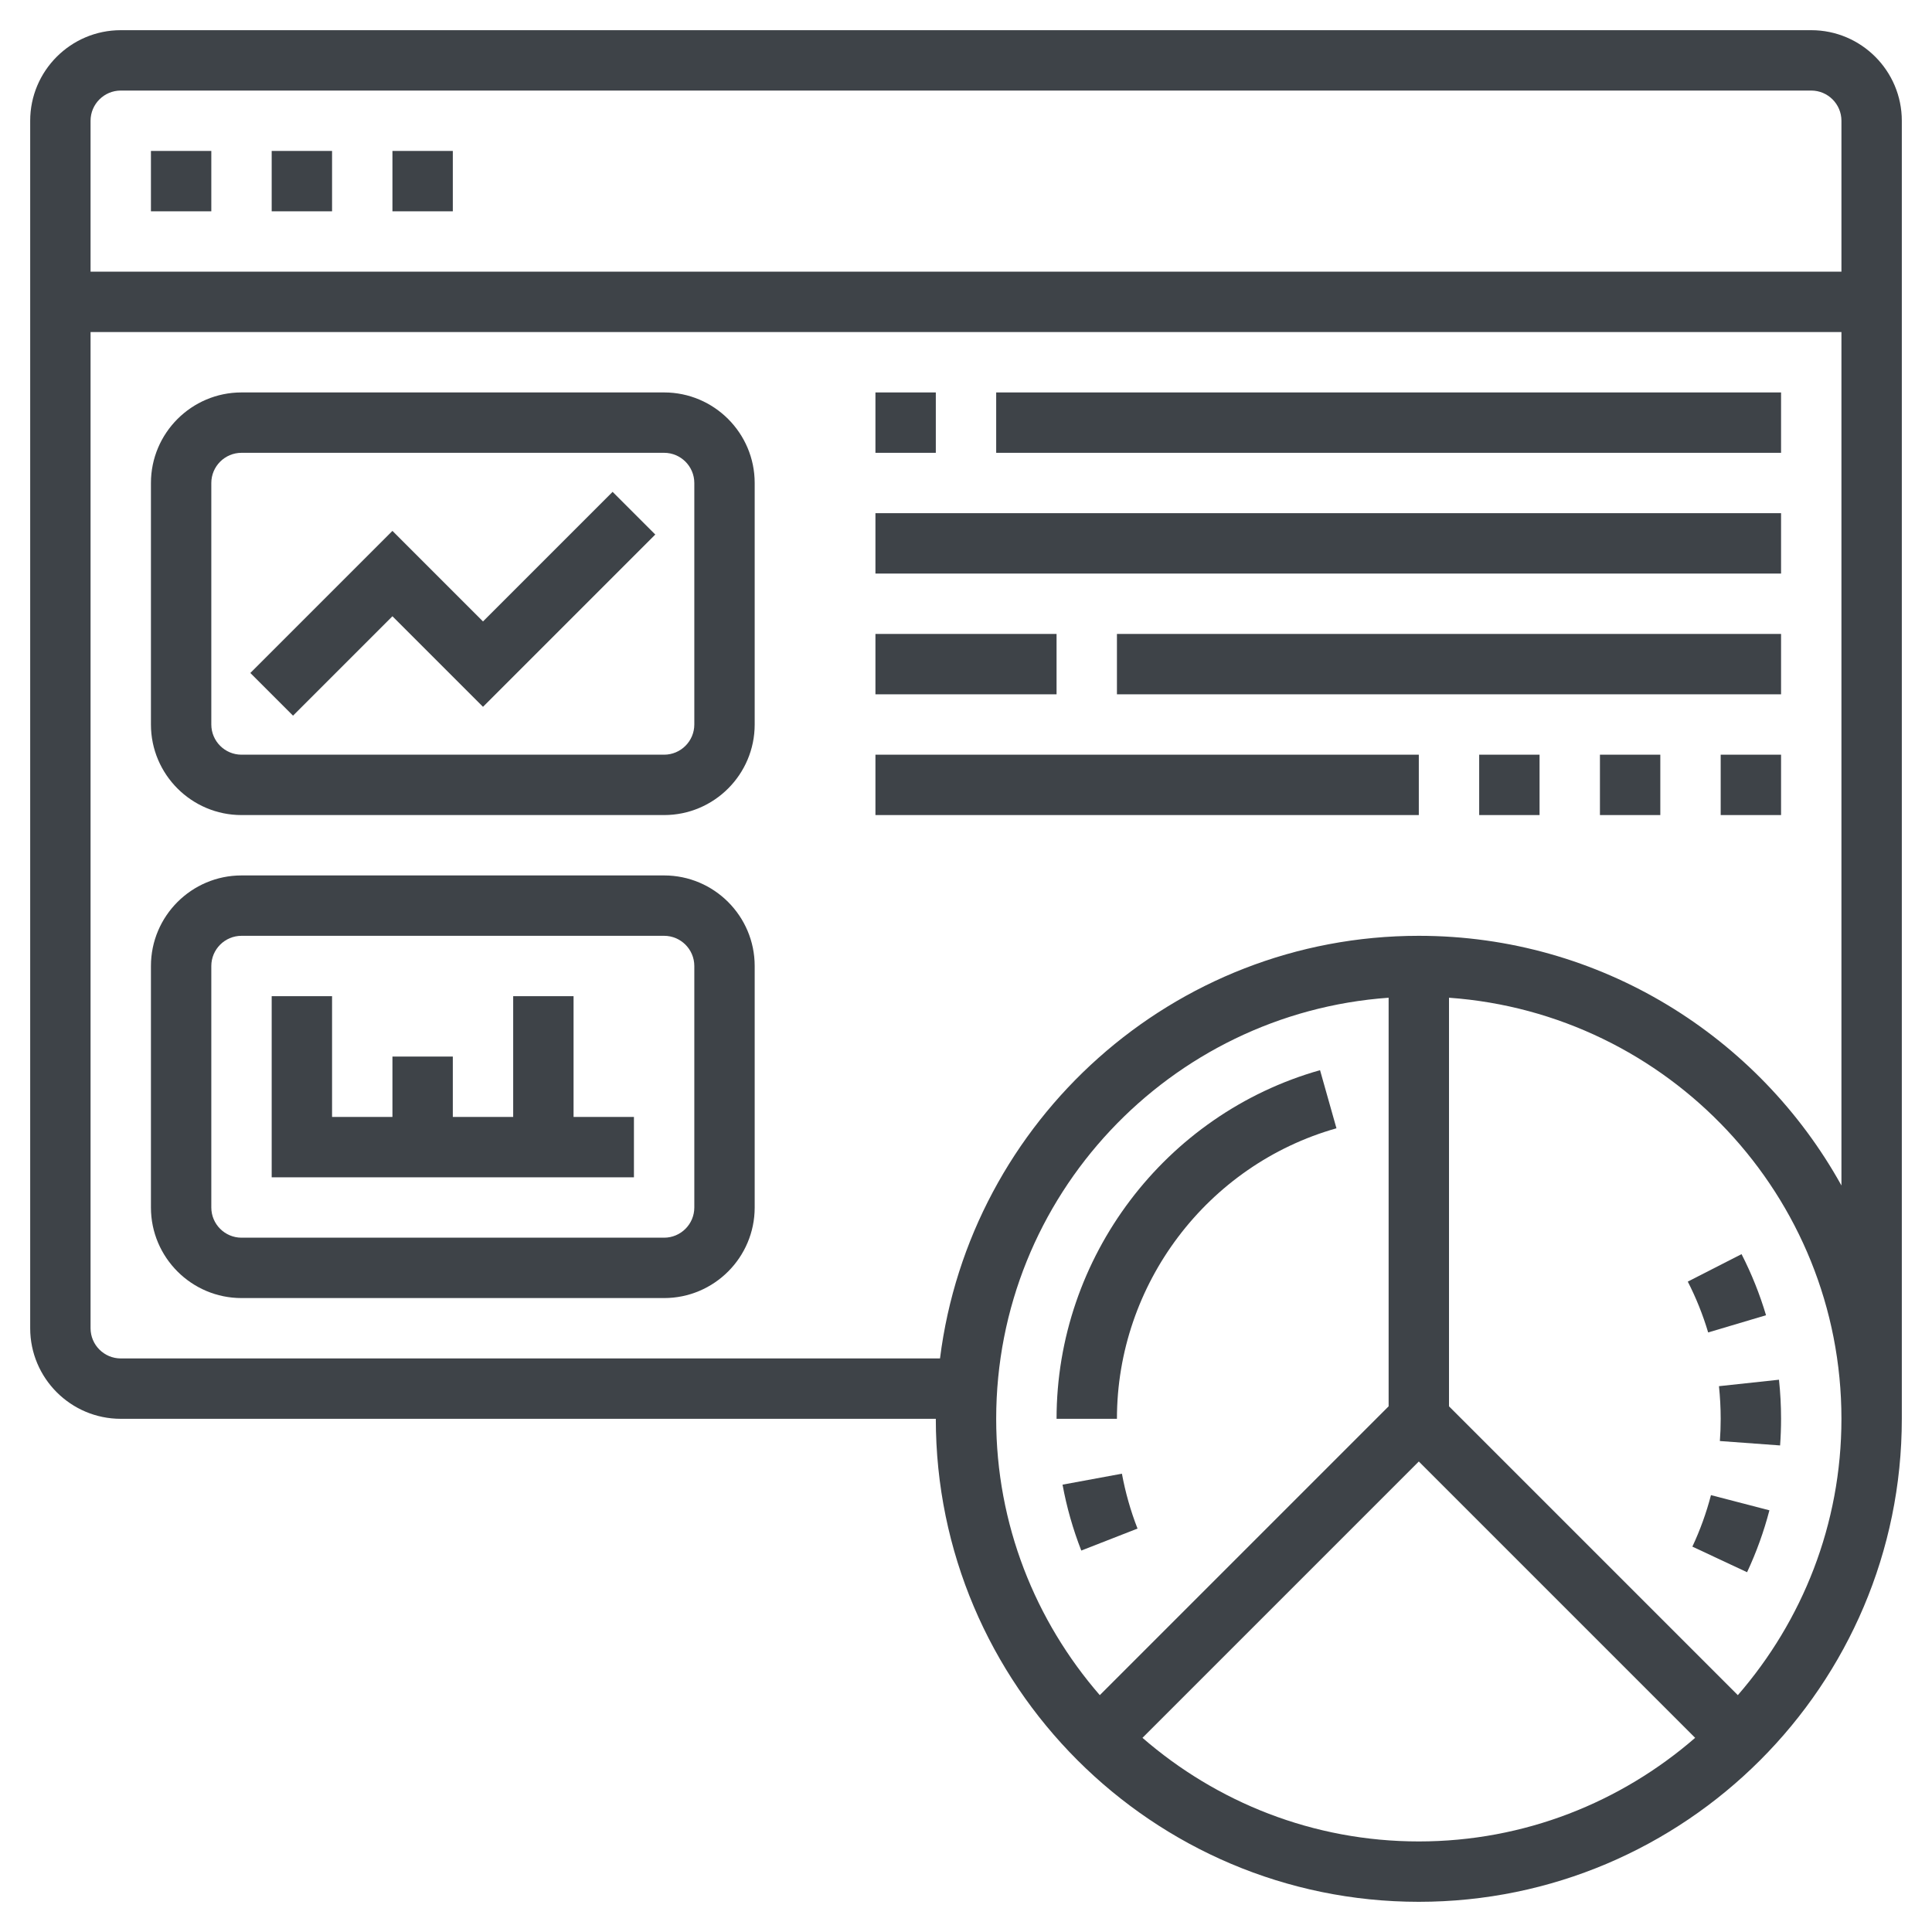 <?xml version="1.0"?>
<svg xmlns="http://www.w3.org/2000/svg" id="Layer_5" enable-background="new 0 0 64 64" height="512px" viewBox="0 0 64 64" width="512px"><g><path d="m60 1h-56c-1.654 0-3 1.346-3 3v40c0 1.654 1.346 3 3 3h27c0 8.822 7.178 16 16 16s16-7.178 16-16v-43c0-1.654-1.346-3-3-3zm-56 2h56c.551 0 1 .449 1 1v5h-58v-5c0-.551.449-1 1-1zm42 43.586-9.568 9.568c-2.132-2.457-3.432-5.653-3.432-9.154 0-7.382 5.747-13.433 13-13.949zm-8.154 10.982 9.154-9.154 9.154 9.154c-2.457 2.132-5.653 3.432-9.154 3.432s-6.697-1.3-9.154-3.432zm19.722-1.414-9.568-9.568v-13.535c7.253.516 13 6.567 13 13.949 0 3.501-1.3 6.697-3.432 9.154zm-10.568-25.154c-8.144 0-14.872 6.12-15.861 14h-27.139c-.551 0-1-.449-1-1v-33h58v28.271c-2.731-4.926-7.98-8.271-14-8.271z" data-original="#000000" class="active-path" data-old_color="#000000" fill="#3E4348"/><path d="m37 47c0-4.456 2.99-8.413 7.272-9.624l-.544-1.925c-5.139 1.454-8.728 6.203-8.728 11.549z" data-original="#000000" class="active-path" data-old_color="#000000" fill="#3E4348"/><path d="m35.198 49.181c.137.746.346 1.48.621 2.183l1.863-.728c-.229-.585-.402-1.197-.517-1.818z" data-original="#000000" class="active-path" data-old_color="#000000" fill="#3E4348"/><path d="m56.585 44.139 1.917-.57c-.207-.696-.48-1.377-.811-2.024l-1.781.91c.276.539.503 1.106.675 1.684z" data-original="#000000" class="active-path" data-old_color="#000000" fill="#3E4348"/><path d="m57 47c0 .248-.009.493-.027.736l1.995.146c.021-.291.032-.586.032-.882 0-.433-.023-.868-.069-1.295l-1.988.214c.037.355.057.716.057 1.081z" data-original="#000000" class="active-path" data-old_color="#000000" fill="#3E4348"/><path d="m56.062 51.234 1.812.848c.308-.659.557-1.349.74-2.051l-1.936-.503c-.152.584-.359 1.158-.616 1.706z" data-original="#000000" class="active-path" data-old_color="#000000" fill="#3E4348"/><path d="m9 5h2v2h-2z" data-original="#000000" class="active-path" data-old_color="#000000" fill="#3E4348"/><path d="m5 5h2v2h-2z" data-original="#000000" class="active-path" data-old_color="#000000" fill="#3E4348"/><path d="m13 5h2v2h-2z" data-original="#000000" class="active-path" data-old_color="#000000" fill="#3E4348"/><path d="m22 13h-14c-1.654 0-3 1.346-3 3v8c0 1.654 1.346 3 3 3h14c1.654 0 3-1.346 3-3v-8c0-1.654-1.346-3-3-3zm1 11c0 .551-.449 1-1 1h-14c-.551 0-1-.449-1-1v-8c0-.551.449-1 1-1h14c.551 0 1 .449 1 1z" data-original="#000000" class="active-path" data-old_color="#000000" fill="#3E4348"/><path d="m22 29h-14c-1.654 0-3 1.346-3 3v8c0 1.654 1.346 3 3 3h14c1.654 0 3-1.346 3-3v-8c0-1.654-1.346-3-3-3zm1 11c0 .551-.449 1-1 1h-14c-.551 0-1-.449-1-1v-8c0-.551.449-1 1-1h14c.551 0 1 .449 1 1z" data-original="#000000" class="active-path" data-old_color="#000000" fill="#3E4348"/><path d="m16 20.586-3-3-4.707 4.707 1.414 1.414 3.293-3.293 3 3 5.707-5.707-1.414-1.414z" data-original="#000000" class="active-path" data-old_color="#000000" fill="#3E4348"/><path d="m19 33h-2v4h-2v-2h-2v2h-2v-4h-2v6h12v-2h-2z" data-original="#000000" class="active-path" data-old_color="#000000" fill="#3E4348"/><path d="m29 13h2v2h-2z" data-original="#000000" class="active-path" data-old_color="#000000" fill="#3E4348"/><path d="m33 13h26v2h-26z" data-original="#000000" class="active-path" data-old_color="#000000" fill="#3E4348"/><path d="m29 17h30v2h-30z" data-original="#000000" class="active-path" data-old_color="#000000" fill="#3E4348"/><path d="m29 21h6v2h-6z" data-original="#000000" class="active-path" data-old_color="#000000" fill="#3E4348"/><path d="m37 21h22v2h-22z" data-original="#000000" class="active-path" data-old_color="#000000" fill="#3E4348"/><path d="m29 25h18v2h-18z" data-original="#000000" class="active-path" data-old_color="#000000" fill="#3E4348"/><path d="m49 25h2v2h-2z" data-original="#000000" class="active-path" data-old_color="#000000" fill="#3E4348"/><path d="m53 25h2v2h-2z" data-original="#000000" class="active-path" data-old_color="#000000" fill="#3E4348"/><path d="m57 25h2v2h-2z" data-original="#000000" class="active-path" data-old_color="#000000" fill="#3E4348"/></g> </svg>
